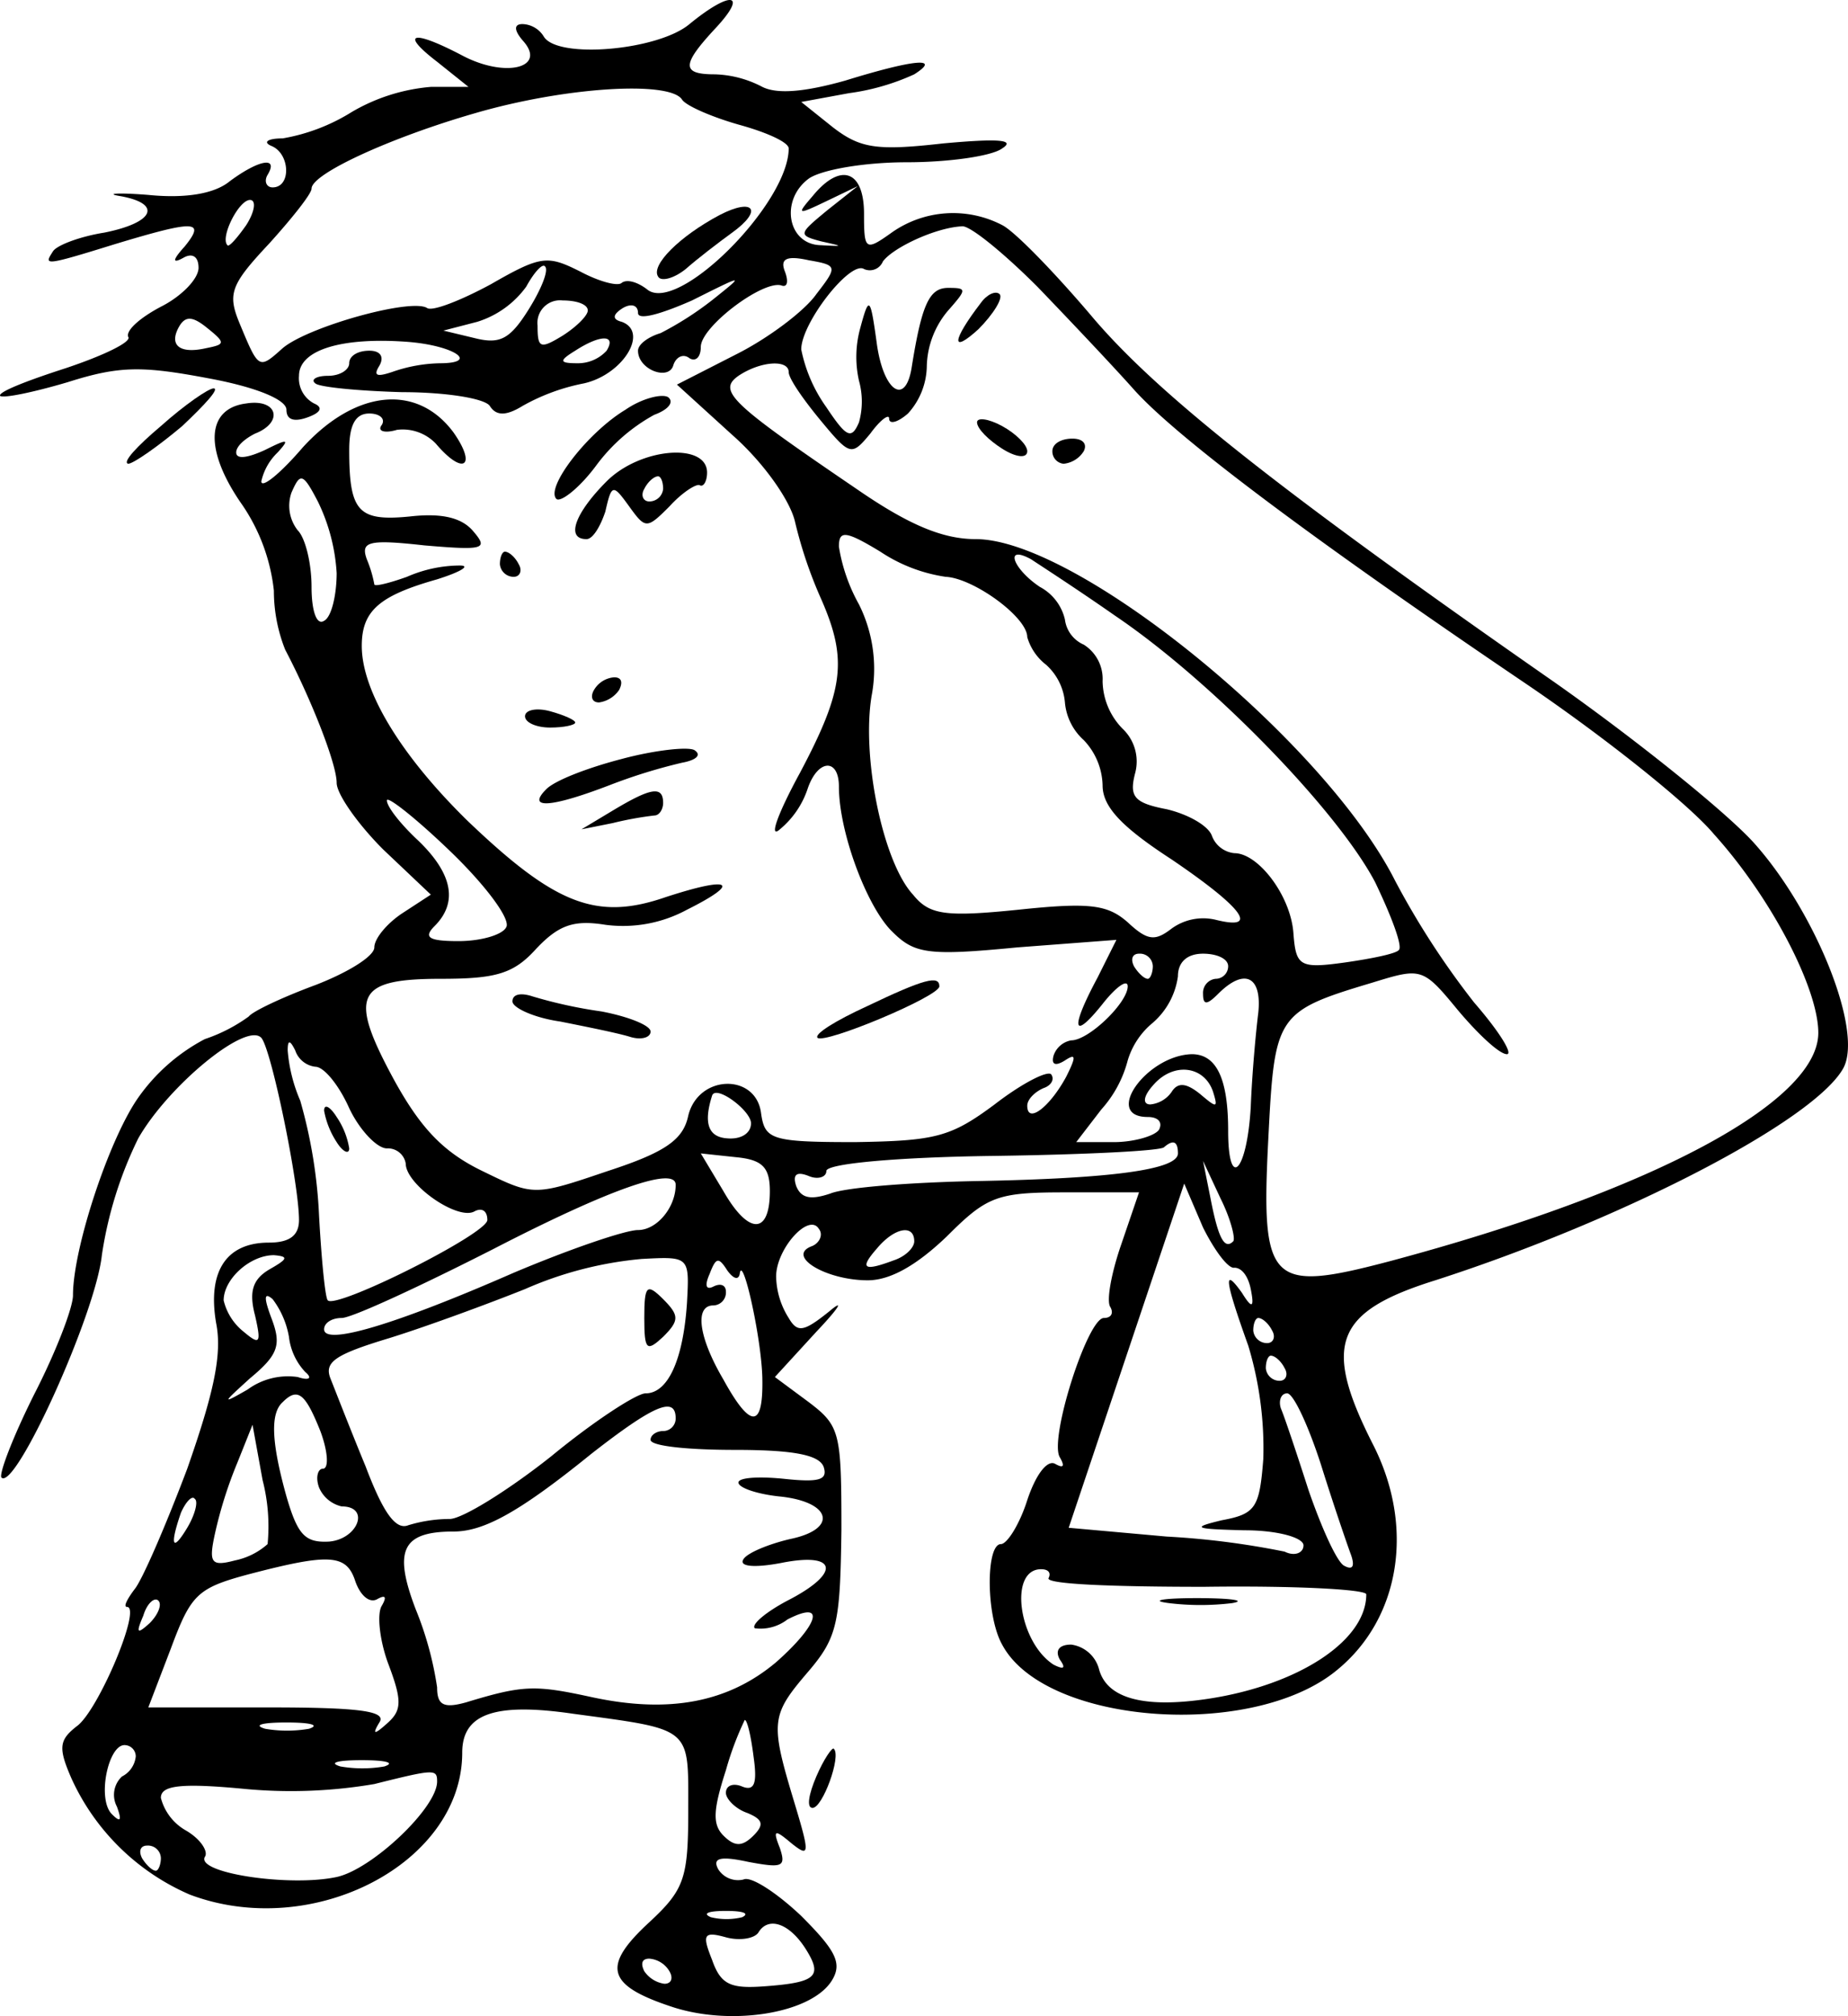 <svg xmlns="http://www.w3.org/2000/svg" width="147.177" height="160.487" viewBox="0 0 147.177 160.487">
  <g id="Imagex" transform="translate(-85.188 163.917)">
    <path id="Path_301" data-name="Path 301" d="M140.1-162c-2.5,2.1-10.5,2.8-11.6,1a2.062,2.062,0,0,0-1.7-1c-.7,0-.7.5.1,1.4,1.8,2.1-1.5,2.9-4.9,1.1-4-2.1-5-1.8-2,.5l2.5,2h-3a14.876,14.876,0,0,0-6.3,2,15.261,15.261,0,0,1-5.5,2.1c-1.2,0-1.6.3-.9.6,1.5.6,1.6,3.3.1,3.3-.5,0-.7-.5-.4-1,.9-1.5-.7-1.2-3,.5-1.2,1-3.5,1.4-6.5,1.1-2.5-.2-3.5-.1-2.2.1,3.3.6,2.7,2.1-1.3,2.9-1.9.3-3.8,1-4.1,1.5-.7,1.1-.8,1.2,5-.6,6.3-1.9,7.2-1.9,5.5.2-1,1.1-1,1.4-.1.9.7-.4,1.2-.1,1.2.8s-1.4,2.3-3,3.1c-1.7.9-2.8,1.9-2.6,2.4.3.4-2,1.5-5,2.5-3.1,1-5.4,1.9-5.2,2.2.3.2,2.7-.3,5.4-1.1,4.1-1.3,5.9-1.3,11.2-.3,3.8.7,6.2,1.7,6.2,2.5s.6,1,1.7.6,1.2-.8.5-1.1A2.264,2.264,0,0,1,109-134c0-2.1,3.5-3.1,8.7-2.7,3.7.3,5.7,1.7,2.5,1.7a12.171,12.171,0,0,0-3.8.7c-1.2.4-1.5.3-1-.5.4-.7.1-1.2-.8-1.2s-1.6.4-1.6,1c0,.5-.7,1-1.7,1-.9,0-1.4.3-1,.6.3.3,3.4.6,6.9.7,3.5,0,6.6.5,7,1.1.5.8,1.3.8,2.6,0a16.26,16.26,0,0,1,4.9-1.8c3.1-.7,5.2-4.1,3-4.9-.8-.2-.7-.6.1-1.1.7-.4,1.2-.2,1.2.4s1.8.1,4.3-1c4.2-2.1,4.2-2.1,1.7-.1a25.78,25.78,0,0,1-4.2,2.7c-1,.3-1.8.9-1.8,1.4,0,1.5,2.4,2.4,2.8,1.2.2-.7.8-1,1.3-.6.5.3.9-.1.9-.9,0-1.6,4.9-5.3,6.4-4.9.5.2.6-.3.3-1.1-.4-1,.1-1.3,1.9-.9,2.3.4,2.3.5.6,2.7-.9,1.3-3.8,3.5-6.4,4.8l-4.7,2.4,4.4,4c2.5,2.2,4.6,5.2,5,6.9a34.908,34.908,0,0,0,2.1,6.2c2.1,4.8,1.8,7.2-1.7,13.8-1.8,3.3-2.5,5.3-1.6,4.5a7.107,7.107,0,0,0,2.2-3.2c.8-2.4,2.5-2.5,2.5-.2,0,3.6,2.2,9.5,4.2,11.5,1.8,1.8,2.8,2,10,1.3l7.9-.6-1.5,3c-2.2,4.1-2,5.1.4,2.1,1.1-1.4,2-2,2-1.4,0,1.3-3.1,4.3-4.5,4.3a1.814,1.814,0,0,0-1.4,1.2c-.2.7.1.9.9.4.9-.6.9-.3.1,1.3-1.3,2.4-3.1,3.8-3.1,2.3,0-.5.6-1.1,1.3-1.4.6-.2.9-.7.6-1.1-.3-.3-2.3.7-4.5,2.4-3.5,2.6-4.7,2.9-11.1,3-6.7,0-7.2-.2-7.5-2.3-.4-3.2-5-3.1-5.8.2-.4,1.9-1.8,2.9-6.4,4.4-5.9,2-5.9,2-10,0-3.1-1.5-4.9-3.4-7-7.2-3.7-6.8-3.1-8.1,3.7-8.1,4.4,0,5.8-.4,7.6-2.4,1.8-1.9,3-2.3,5.5-1.9a10.7,10.7,0,0,0,6.5-1.2c4.4-2.2,3.5-2.7-1.7-1-5.5,1.9-8.8.6-15.8-6.1-5.3-5.2-8.4-10.3-8.4-13.9,0-2.8,1.4-4,6-5.3,1.9-.6,2.7-1.1,1.8-1.1a10.59,10.59,0,0,0-4.2.9c-1.4.5-2.6.8-2.6.6a9.728,9.728,0,0,0-.6-2c-.5-1.4.1-1.6,4.6-1.1,4.7.4,5.1.3,3.9-1.1-.9-1.1-2.5-1.5-5.1-1.2-4.1.4-4.8-.4-4.8-5.3,0-2,.5-2.9,1.6-2.9.8,0,1.3.4,1,.9-.4.5.2.7,1.2.4a3.654,3.654,0,0,1,3.1,1.1c2.2,2.6,3.3,1.8,1.4-.9-2.9-3.9-7.8-3.4-12,1.2-1.8,2.1-3.3,3.3-3.3,2.7a4.555,4.555,0,0,1,1.3-2.3c1-1.1.8-1.1-1-.2-1.3.6-2.3.8-2.3.2,0-.5.7-1.1,1.5-1.5,2.3-.9,1.8-2.8-.7-2.4-3.2.4-3.4,3.7-.3,8.1a14.985,14.985,0,0,1,2.5,6.8,12.678,12.678,0,0,0,.9,4.7c2.1,4,4.1,9.1,4.1,10.6,0,.9,1.7,3.3,3.7,5.3l3.8,3.6-2.3,1.5c-1.2.8-2.2,2-2.2,2.7s-2.1,2-4.7,3c-2.7,1-5,2.1-5.3,2.5a12.945,12.945,0,0,1-3.5,1.8,15.016,15.016,0,0,0-5.4,4.8C93.8-73,91-64.5,91-60.8c0,1-1.4,4.6-3.1,7.9-1.7,3.4-2.8,6.3-2.6,6.6,1.1,1.1,7.5-13,8-17.7a31.562,31.562,0,0,1,2.9-9.3c2.4-4.2,8.6-9.3,9.8-8,.8.9,3,11.6,3,14.5,0,1.2-.7,1.8-2.4,1.8-3.4,0-4.9,2.3-4.2,6.4.5,2.5-.2,5.6-2.3,11.6-1.7,4.5-3.6,8.9-4.2,9.6-.6.8-.9,1.4-.6,1.4,1.2,0-2.3,8.3-4,9.5-1.4,1.1-1.5,1.7-.4,4.2a18.331,18.331,0,0,0,9.4,9.2c9.8,3.7,21.7-2.5,21.7-11.3,0-3.1,2.6-4,8.8-3.1,9.6,1.3,9.2,1,9.2,7.7,0,5.4-.3,6.3-3.1,8.9-3.8,3.5-3.4,5,1.7,6.7,4.7,1.6,11.1.6,12.8-2,.9-1.4.4-2.4-2.4-5.2-1.9-1.8-4-3.2-4.6-2.9a1.867,1.867,0,0,1-2-.8c-.5-.9.1-1.1,2.4-.6,2.7.5,3,.4,2.5-1.1-.6-1.5-.4-1.5.9-.4,1.5,1.2,1.5.9.2-3.4-1.9-6.3-1.8-6.8,1.2-10.3,2.3-2.7,2.5-3.9,2.6-11.2,0-7.8-.1-8.3-2.6-10.2l-2.7-2,3.3-3.6c1.8-1.9,2.3-2.7,1-1.6-2,1.6-2.5,1.7-3.2.5a6.387,6.387,0,0,1-1-3.3c0-2.2,2.6-5.1,3.4-3.8.4.5,0,1.2-.6,1.4-2,.8,1.2,2.7,4.5,2.7,1.8,0,3.9-1.2,6.3-3.5,3.2-3.2,4-3.5,9.4-3.5h5.9l-1.4,4.1c-.8,2.3-1.2,4.5-.9,5s.1.9-.5.9c-1.3,0-4.4,9.7-3.5,11.1.4.7.3.9-.4.5-.6-.3-1.5.8-2.2,2.9-.6,1.9-1.6,3.5-2.1,3.5-1.2,0-1.2,5.7.1,8,3.4,6.4,20,7.6,26.7,2,5-4.1,6.2-11.4,2.8-18-4-7.9-3-10.5,5-13,14.9-4.8,30.2-12.7,32.5-16.9,1.6-3-2.3-12.6-7.2-18-2.3-2.5-9.4-8.2-15.8-12.7-22.4-15.6-31.9-23.2-37-29.3-2.9-3.4-6-6.6-7-7.1a8.478,8.478,0,0,0-8.8.6c-2.1,1.5-2.2,1.4-2.2-1.5,0-3.5-1.9-4.1-4.1-1.4-1.3,1.5-1.2,1.5,1.1.4l2.5-1.2-2.4,1.9c-2.3,1.9-2.4,2-.5,2.5,1.8.4,1.8.4-.1.3-2.6-.1-3.2-3.6-.9-5.3,1-.7,4.4-1.3,7.8-1.3s6.8-.5,7.6-1.1c1.1-.7-.3-.8-4.7-.4-5.3.6-6.6.4-8.8-1.3l-2.5-2,3.8-.7A18.278,18.278,0,0,0,158-158c2.2-1.4,0-1.2-5.5.5-3.2.9-5.4,1.1-6.6.5a8.61,8.61,0,0,0-3.8-1c-2.7,0-2.6-.8.1-3.7C144.8-164.5,143.4-164.7,140.1-162Zm-.6,6c.3.5,2.4,1.4,4.5,2,2.2.6,4,1.4,4,1.9,0,4.4-8.9,13.3-11.3,11.2-.8-.6-1.6-.8-2-.5-.3.3-1.8-.1-3.3-.9-2.6-1.3-3.1-1.3-7.1,1-2.4,1.3-4.7,2.2-5.1,1.9-1.3-.8-9.5,1.5-11.5,3.2-1.9,1.7-1.9,1.7-3.4-1.9-1-2.4-.8-3.1,2.3-6.4,1.9-2.1,3.4-4,3.4-4.4,0-1.2,6.4-4.1,13-6C130.2-157,138.5-157.5,139.5-156Zm-34.7,10c-.7,1-1.4,1.8-1.5,1.6-.6-.6.9-3.6,1.8-3.6C105.6-148,105.5-147.1,104.8-146Zm63,4.9c2.6,2.7,6.1,6.4,7.7,8.2,3.4,3.8,14.2,11.9,31.2,23.4,6.2,4.2,13,9.6,15,12,4.6,5.1,8.3,12.3,8.3,15.8,0,5.5-13.2,12.6-34.2,18.2-9.5,2.5-10.2,1.8-9.6-9.8.5-9.8.6-10.1,8.3-12.4,3.9-1.2,4-1.2,6.8,2.2,1.6,1.9,3.3,3.5,3.9,3.5.5,0-.6-1.8-2.6-4.1a64.937,64.937,0,0,1-6.3-9.7C190.7-104.9,171-121,162.9-121c-2.6,0-5.3-1.1-9.5-4-10-6.8-11.1-7.8-9.4-9,1.8-1.2,4-1.3,4-.3,0,.5,1.1,2.1,2.5,3.8,2.4,2.9,2.5,2.9,4,1.1.8-1.1,1.5-1.6,1.5-1.2,0,.5.7.3,1.5-.4a5.722,5.722,0,0,0,1.5-3.8,7.089,7.089,0,0,1,1.7-4.4c1.5-1.7,1.5-1.8,0-1.8s-2.1,1.3-2.9,6.3c-.5,3.2-2.3,1.9-2.8-2-.5-3.6-.6-3.7-1.3-1.1a8.61,8.61,0,0,0-.1,4.2,6.162,6.162,0,0,1,0,3.3c-.6,1.4-1,1.2-2.6-1.2a11.922,11.922,0,0,1-2-4.6c0-2.1,3.9-7.1,5-6.4a1.124,1.124,0,0,0,1.5-.6c.8-1.1,4.2-2.7,6.3-2.8C162.4-146,165.1-143.8,167.8-141.1Zm-40.5,1.8c-1.5,2.4-2.3,2.8-4.3,2.3l-2.5-.6,2.7-.7a7.606,7.606,0,0,0,3.9-2.8c.6-1.1,1.3-1.9,1.5-1.6C128.9-142.4,128.3-140.9,127.3-139.3Zm4.7.1c0,.4-.9,1.3-2,2-1.8,1.1-2,1-2-.8a1.8,1.8,0,0,1,2-2C131.1-140,132-139.7,132-139.2Zm-30.4,3c-2.2.5-3-.3-2.1-1.8.5-.8,1.1-.7,2.2.2C103.2-136.6,103.1-136.5,101.6-136.2Zm31.9.2a3.105,3.105,0,0,1-2.3,1c-1.5,0-1.5-.2-.2-1C133-137.3,134.3-137.3,133.5-136ZM112-118.3c0,1.7-.4,3.5-1,3.8-.6.4-1-.8-1-2.7s-.5-3.9-1.1-4.5a3.168,3.168,0,0,1-.5-3c.7-1.6.9-1.6,2.1.7A15.006,15.006,0,0,1,112-118.3Zm48.5.3c2.2.1,6.5,3.2,6.5,4.8a4.289,4.289,0,0,0,1.5,2.2,4.571,4.571,0,0,1,1.5,3,4.571,4.571,0,0,0,1.5,3,5.4,5.4,0,0,1,1.5,3.6c0,1.7,1.5,3.3,5.5,5.9,5.6,3.8,7.1,5.7,3.5,4.8a4.279,4.279,0,0,0-3.5.7c-1.3,1-1.9,1-3.5-.5-1.6-1.4-3-1.6-8.7-1-5.9.6-7.1.4-8.4-1.2-2.4-2.6-4.1-10.9-3.3-15.8a11.5,11.5,0,0,0-1-7.3,13.929,13.929,0,0,1-1.6-4.6c0-1.3.5-1.3,3.3.4A12.7,12.7,0,0,0,160.5-118Zm13.5,3.1c7.7,5.2,17.7,15.5,20.7,21.2,1.3,2.7,2.2,5.1,1.9,5.4-.2.3-2.2.7-4.3,1-3.6.5-3.9.3-4.1-2.3-.2-3-2.8-6.4-4.7-6.4a2.135,2.135,0,0,1-1.8-1.4c-.3-.8-1.9-1.7-3.6-2.1-2.6-.5-3-1-2.5-2.9a3.589,3.589,0,0,0-1-3.5,5.527,5.527,0,0,1-1.6-3.8,3.219,3.219,0,0,0-1.5-2.9,2.528,2.528,0,0,1-1.5-2,3.956,3.956,0,0,0-2-2.6c-2.1-1.4-2.9-3.4-.7-2.2C167.9-119,171-117,174-114.9ZM125.5-90.1c-.3.6-2,1.1-3.8,1.1-2.4,0-2.8-.3-1.9-1.2,1.9-1.9,1.4-4.2-1.3-6.8-1.4-1.3-2.5-2.7-2.5-3.2,0-.4,2.3,1.4,5.1,4.1S125.9-90.7,125.5-90.1ZM177-87c0,.5-.2,1-.4,1-.3,0-.8-.5-1.1-1-.3-.6-.1-1,.4-1A1.028,1.028,0,0,1,177-87Zm6,0a1,1,0,0,1-1,1,1.126,1.126,0,0,0-1,1.2c0,.9.3.9,1.2,0,2.1-2.1,3.5-1.4,3.2,1.5-.2,1.6-.5,4.9-.6,7.5-.3,5.2-1.8,6.7-1.8,1.9,0-4.1-.9-6.1-2.9-6.1-3.6.1-7.1,5-3.5,5,.8,0,1.2.4.9,1-.3.5-2,1-3.6,1h-3l2-2.6a9.347,9.347,0,0,0,2.1-3.9,6.149,6.149,0,0,1,2-3,5.966,5.966,0,0,0,2-3.7c0-1.1.7-1.8,2-1.8C182.1-88,183-87.6,183-87Zm-72.7,8c.7,0,1.9,1.5,2.7,3.3.8,1.7,2.2,3.2,3,3.2a1.443,1.443,0,0,1,1.5,1.2c0,1.7,4.2,4.6,5.5,3.8.6-.3,1,0,1,.7,0,1.1-12,7.1-12.7,6.4-.2-.1-.5-3.1-.7-6.7a39.6,39.6,0,0,0-1.5-9.2,12.511,12.511,0,0,1-1-4c0-.9.2-.8.6,0A1.927,1.927,0,0,0,110.3-79Zm71.5,2c.4,1.3.3,1.3-1,.2-1.1-.9-1.8-1-2.3-.2a2.333,2.333,0,0,1-1.7,1c-.6,0-.6-.6.2-1.5C178.6-79.4,181.1-79.1,181.8-77ZM145-74.5c0,.8-.8,1.3-1.9,1.2-1.5-.1-1.9-1.2-1.2-3.4C142.2-77.6,145-75.5,145-74.5Zm34,2.4c0,1.3-5.3,2-16,2.2-5.2.1-10.5.5-11.7,1-1.5.5-2.3.4-2.7-.6-.3-.9,0-1.2,1-.8.7.3,1.4.1,1.4-.4,0-.6,5.8-1.1,13.2-1.2,7.3-.1,13.5-.4,13.7-.7C178.6-73.2,179-73.1,179-72.1Zm-32.5,3c0,3.5-1.7,3.5-3.7,0l-1.8-3,2.8.3C145.9-71.6,146.5-71,146.5-69.1Zm36.9,4c-.7.7-1.2-.3-1.8-3.4l-.6-3,1.4,3C183.2-66.9,183.6-65.3,183.4-65.1ZM139-69.6c0,1.8-1.5,3.6-3,3.6-1,0-5.4,1.5-9.9,3.4-9.6,4.2-15.1,5.8-15.1,4.5,0-.5.6-.9,1.4-.9s6.2-2.5,12.1-5.5C133.8-69.3,139-71.1,139-69.6ZM183.5-63c.6,0,1.1.7,1.3,1.7.3,1.5.1,1.6-.7.3-1.5-2.1-1.4-1.1.5,4.2a28.271,28.271,0,0,1,1.2,9c-.3,3.9-.6,4.4-3.3,4.9-2.5.6-2.2.7,1.8.8,2.7,0,4.7.6,4.7,1.2s-.7.9-1.5.5a64.663,64.663,0,0,0-9.4-1.2l-7.8-.7L174.9-56l4.6-13.7,1.5,3.5C181.9-64.4,183-62.9,183.5-63ZM158-65.1c0,.5-.7,1.2-1.6,1.5-2.4.9-2.8.7-1.4-.9C156.4-66.2,158-66.5,158-65.1Zm-51.3,2.2c-1.4.8-1.7,1.8-1.2,3.7.5,2.2.4,2.4-.9,1.3a4.522,4.522,0,0,1-1.6-2.5c0-1.7,2.1-3.6,4-3.6C108.2-63.9,108.1-63.7,106.7-62.9Zm33.2,2.7c-.3,4.5-1.5,7.2-3.3,7.2-.7,0-4.1,2.2-7.5,5-3.4,2.7-7.1,5-8.1,5a11.418,11.418,0,0,0-3.3.5c-1,.4-2-1-3.4-4.7-1.2-2.9-2.4-6-2.8-7-.5-1.3.4-1.9,4.7-3.2,2.9-.9,7.8-2.7,10.8-3.9a29.68,29.68,0,0,1,9.3-2.4C140.1-63.9,140.1-63.9,139.9-60.2Zm4.2-2.3c.2-1.7,1.7,4.9,1.8,8.2.1,4.1-.9,4.2-3.1.2-2-3.4-2.3-5.9-.8-5.9a1.028,1.028,0,0,0,1-1.1c0-.5-.4-.7-1-.4s-.7-.1-.3-1c.5-1.3.7-1.4,1.4-.3C143.6-62.1,144-62,144.1-62.5Zm-35.9,5a4.9,4.9,0,0,0,1.3,2.8c.6.5.3.7-.6.4a5.435,5.435,0,0,0-4,1c-2.1,1.2-2,1.1.2-.9,2.3-1.9,2.5-2.7,1.7-4.8-.6-1.6-.6-2.1.1-1.5A6.965,6.965,0,0,1,108.2-57.5Zm78.3-.5c.3.5.1,1-.4,1a1.1,1.1,0,0,1-1.1-1c0-.6.2-1,.4-1C185.7-59,186.2-58.6,186.5-58Zm1,3c.3.5.1,1-.4,1a1.1,1.1,0,0,1-1.1-1c0-.6.2-1,.4-1C186.7-56,187.2-55.6,187.5-55Zm-76.8,5c.6,1.6.7,3,.2,3-.4,0-.6.7-.3,1.5a2.575,2.575,0,0,0,1.8,1.5c2.3,0,1.3,2.6-1,2.8-1.9.1-2.5-.5-3.4-3.6-1.2-4.3-1.3-6.6-.3-7.5C108.9-53.5,109.5-53,110.7-50Zm79.7,2.7c1,3.2,2.1,6.4,2.4,7.2.3.9.1,1.2-.6.8-.6-.4-1.8-3.1-2.8-6-.9-2.8-1.9-5.8-2.2-6.5-.2-.6,0-1.2.5-1.2S189.4-50.4,190.4-47.3ZM139-51a1,1,0,0,1-1,1c-.5,0-1,.3-1,.7,0,.5,3,.8,6.7.8,4.7,0,6.8.4,7.1,1.4s-.4,1.2-3.2.9c-2-.2-3.6-.1-3.6.3s1.4.9,3.2,1.1c4.2.4,4.8,2.6.9,3.4-1.7.4-3.4,1.1-3.7,1.6-.4.6.9.7,3,.3,4.5-.9,4.8.8.5,3-1.7.9-2.9,1.9-2.6,2.2a3.513,3.513,0,0,0,2.6-.7c3.1-1.6,2.5.4-.9,3.4-3.8,3.2-8.5,4.1-14.6,2.8-4.6-1-5.5-1-10.1.4-1.8.5-2.3.2-2.3-1.2a26.827,26.827,0,0,0-1.7-6.2c-1.8-4.7-1.1-6.2,3-6.2,2.4,0,5.2-1.5,11-6.2C137.3-52.1,139-52.8,139-51ZM106.5-41a5.6,5.6,0,0,1-2.6,1.3c-1.9.5-2.1.2-1.6-2.1a33.942,33.942,0,0,1,1.8-5.7l1.2-3,.8,4.4A14.778,14.778,0,0,1,106.5-41Zm-6.4-1.3c-1.2,2-1.4,1.4-.5-1.2.4-.9.9-1.4,1.1-1.1C101-44.4,100.7-43.3,100.1-42.3ZM113.5-38c.4,1.1,1.1,1.7,1.7,1.4.7-.4.8-.2.4.5-.4.6-.2,2.7.5,4.6,1.1,2.9,1.1,3.7,0,4.7s-1.3,1-.7,0c.6-.9-1.5-1.2-8.8-1.2H97l1.8-4.7c1.6-4.3,2.1-4.8,6.2-5.9C111.5-40.3,112.8-40.2,113.5-38Zm55.2-.3c-.3.5,5.3.7,12.4.7,7.1-.1,12.9.2,12.9.6,0,3.7-5.4,7.2-12.5,8.3-5.2.8-8.2,0-8.8-2.4a2.661,2.661,0,0,0-2.2-1.9c-1,0-1.3.5-.9,1.2.5.7.3.8-.5.4-2.8-1.8-3.6-7.6-1-7.6C168.7-39,168.9-38.7,168.7-38.3ZM97.1-34.7c-1,.9-1.1.8-.5-.6.3-1,.9-1.5,1.2-1.2S97.8-35.4,97.1-34.7Zm12.7,8.4a10.279,10.279,0,0,1-3.5,0c-1-.3-.2-.5,1.7-.5S110.7-26.6,109.8-26.3Zm35.4,2.2c.3,2.1.1,2.8-.9,2.4-.7-.3-1.3-.1-1.3.5,0,.5.8,1.3,1.7,1.6,1.2.5,1.4.9.5,1.8s-1.5.9-2.4,0-.8-2.1.2-5.2a24.342,24.342,0,0,1,1.5-4C144.7-27,145-25.7,145.2-24.1ZM96-24.1a2.014,2.014,0,0,1-1.1,1.6,2,2,0,0,0-.4,2.4c.4,1.1.3,1.3-.4.6-1.2-1.2-.3-5.5,1-5.5A.9.9,0,0,1,96-24.1Zm19.8.8a10.279,10.279,0,0,1-3.5,0c-1-.3-.2-.5,1.7-.5S116.7-23.6,115.8-23.3Zm4.2,1.2c0,2.1-5.2,7-8,7.6-3.7.8-11.2-.3-10.5-1.6.3-.4-.3-1.4-1.5-2.1a4.188,4.188,0,0,1-2-2.6c0-1,1.6-1.2,6.8-.7a39.423,39.423,0,0,0,10.2-.4C119.8-23.1,120-23.1,120-22.1ZM98-16c0,.5-.2,1-.4,1-.3,0-.8-.5-1.1-1-.3-.6-.1-1,.4-1A1.028,1.028,0,0,1,98-16Zm46.3,4.7a5.279,5.279,0,0,1-2.5,0c-.7-.3-.2-.5,1.2-.5S144.9-11.6,144.3-11.3Zm5.1,2.6c1.3,2.1.8,2.6-3.3,2.9-2.7.2-3.5-.1-4.2-2.1-.8-2-.7-2.3,1.1-1.8,1.1.3,2.3.1,2.6-.4C146.4-11.4,148.1-10.8,149.4-8.7ZM138.5-7c.3.5.2,1-.4,1a2.335,2.335,0,0,1-1.6-1c-.3-.6-.2-1,.4-1A2.039,2.039,0,0,1,138.5-7Z"/>
    <path id="Path_302" data-name="Path 302" d="M142.5-146.8c-3.2,1.7-5.5,4-4.9,4.9.2.4,1.2.2,2.2-.6.9-.8,2.6-2.1,3.7-2.9C146-147.2,145.2-148.2,142.5-146.8Z"/>
    <path id="Path_303" data-name="Path 303" d="M163.3-139.8c-2.3,3-2.4,4.1-.2,2.1,1.2-1.2,2-2.5,1.7-2.8S163.8-140.5,163.3-139.8Z"/>
    <path id="Path_304" data-name="Path 304" d="M163-130.3c0,.5.9,1.4,2,2.1s2,.8,2,.2c0-.5-.9-1.4-2-2S163-130.7,163-130.3Z"/>
    <path id="Path_305" data-name="Path 305" d="M169-128a.987.987,0,0,0,.9,1,2.145,2.145,0,0,0,1.6-1c.3-.6-.1-1-.9-1C169.7-129,169-128.6,169-128Z"/>
    <path id="Path_306" data-name="Path 306" d="M111-75.5a6.8,6.8,0,0,0,1,2.5c.5.8,1,1,1,.5a6.206,6.206,0,0,0-1-2.5C111.5-75.8,111-76.1,111-75.5Z"/>
    <path id="Path_307" data-name="Path 307" d="M136.5-59c0,2.6.2,2.7,1.5,1.5,1.3-1.3,1.3-1.7,0-3S136.5-61.6,136.5-59Z"/>
    <path id="Path_308" data-name="Path 308" d="M178.3-36.3a20.89,20.89,0,0,0,5,0c1.2-.2,0-.4-2.8-.4C177.8-36.7,176.7-36.5,178.3-36.3Z"/>
    <path id="Path_309" data-name="Path 309" d="M98-130c-1.9,1.6-3.1,2.9-2.6,3,.4,0,2.4-1.4,4.3-3,1.8-1.7,3-3,2.5-3C101.8-133,99.9-131.7,98-130Z"/>
    <path id="Path_310" data-name="Path 310" d="M135-131.3c-3,1.8-6.4,6.2-5.5,7.1.3.3,1.8-.8,3.2-2.7a14.292,14.292,0,0,1,4.6-4c1.1-.4,1.6-1,1.1-1.4C137.9-132.6,136.3-132.2,135-131.3Z"/>
    <path id="Path_311" data-name="Path 311" d="M133.5-125.6c-2.5,2.5-3.3,4.6-1.6,4.6.5,0,1.1-1,1.5-2.2.5-2.2.6-2.2,1.9-.4s1.4,1.8,3.2,0c1-1.1,2.1-1.8,2.4-1.7.3.2.6-.3.6-1C141.5-128.7,136.2-128.3,133.5-125.6Zm4.5.6a1.1,1.1,0,0,1-1.1,1c-.5,0-.7-.5-.4-1,.3-.6.8-1,1.1-1C137.8-126,138-125.6,138-125Z"/>
    <path id="Path_312" data-name="Path 312" d="M125-119a1.1,1.1,0,0,0,1.1,1c.5,0,.7-.5.4-1-.3-.6-.8-1-1.1-1C125.2-120,125-119.6,125-119Z"/>
    <path id="Path_313" data-name="Path 313" d="M132.5-109c-.3.5-.2,1,.4,1a2.335,2.335,0,0,0,1.6-1c.3-.6.2-1-.4-1A2.04,2.04,0,0,0,132.5-109Z"/>
    <path id="Path_314" data-name="Path 314" d="M127-106.9c0,.5.9.9,2,.9s2-.2,2-.4-.9-.6-2-.9S127-107.4,127-106.9Z"/>
    <path id="Path_315" data-name="Path 315" d="M134.7-103.5c-2.7.7-5.3,1.7-6,2.4-1.6,1.6.3,1.5,5-.3a43.623,43.623,0,0,1,5.8-1.8c1.1-.2,1.6-.6,1-1C140-104.5,137.3-104.2,134.7-103.5Z"/>
    <path id="Path_316" data-name="Path 316" d="M134-99.4l-2.5,1.5,2.5-.5a26.745,26.745,0,0,1,3.3-.6c.4,0,.7-.5.7-1C138-101.4,137-101.2,134-99.4Z"/>
    <path id="Path_317" data-name="Path 317" d="M154.2-83.8c-2.4,1.1-4.2,2.2-3.9,2.5.6.5,9.7-3.3,9.7-4.1C160-86.3,158.8-86,154.2-83.8Z"/>
    <path id="Path_318" data-name="Path 318" d="M126-84.2c0,.5,1.7,1.3,3.8,1.6,2,.4,4.5.9,5.5,1.2.9.3,1.7.1,1.7-.4s-1.8-1.2-3.9-1.6a37.084,37.084,0,0,1-5.5-1.2C126.7-84.9,126-84.8,126-84.2Z"/>
    <path id="Path_319" data-name="Path 319" d="M150.2-22.5c-.6,1.4-.8,2.5-.3,2.5.8,0,2.3-4.1,1.7-4.7C151.5-24.9,150.8-23.9,150.2-22.5Z"/>
  </g>
</svg>
